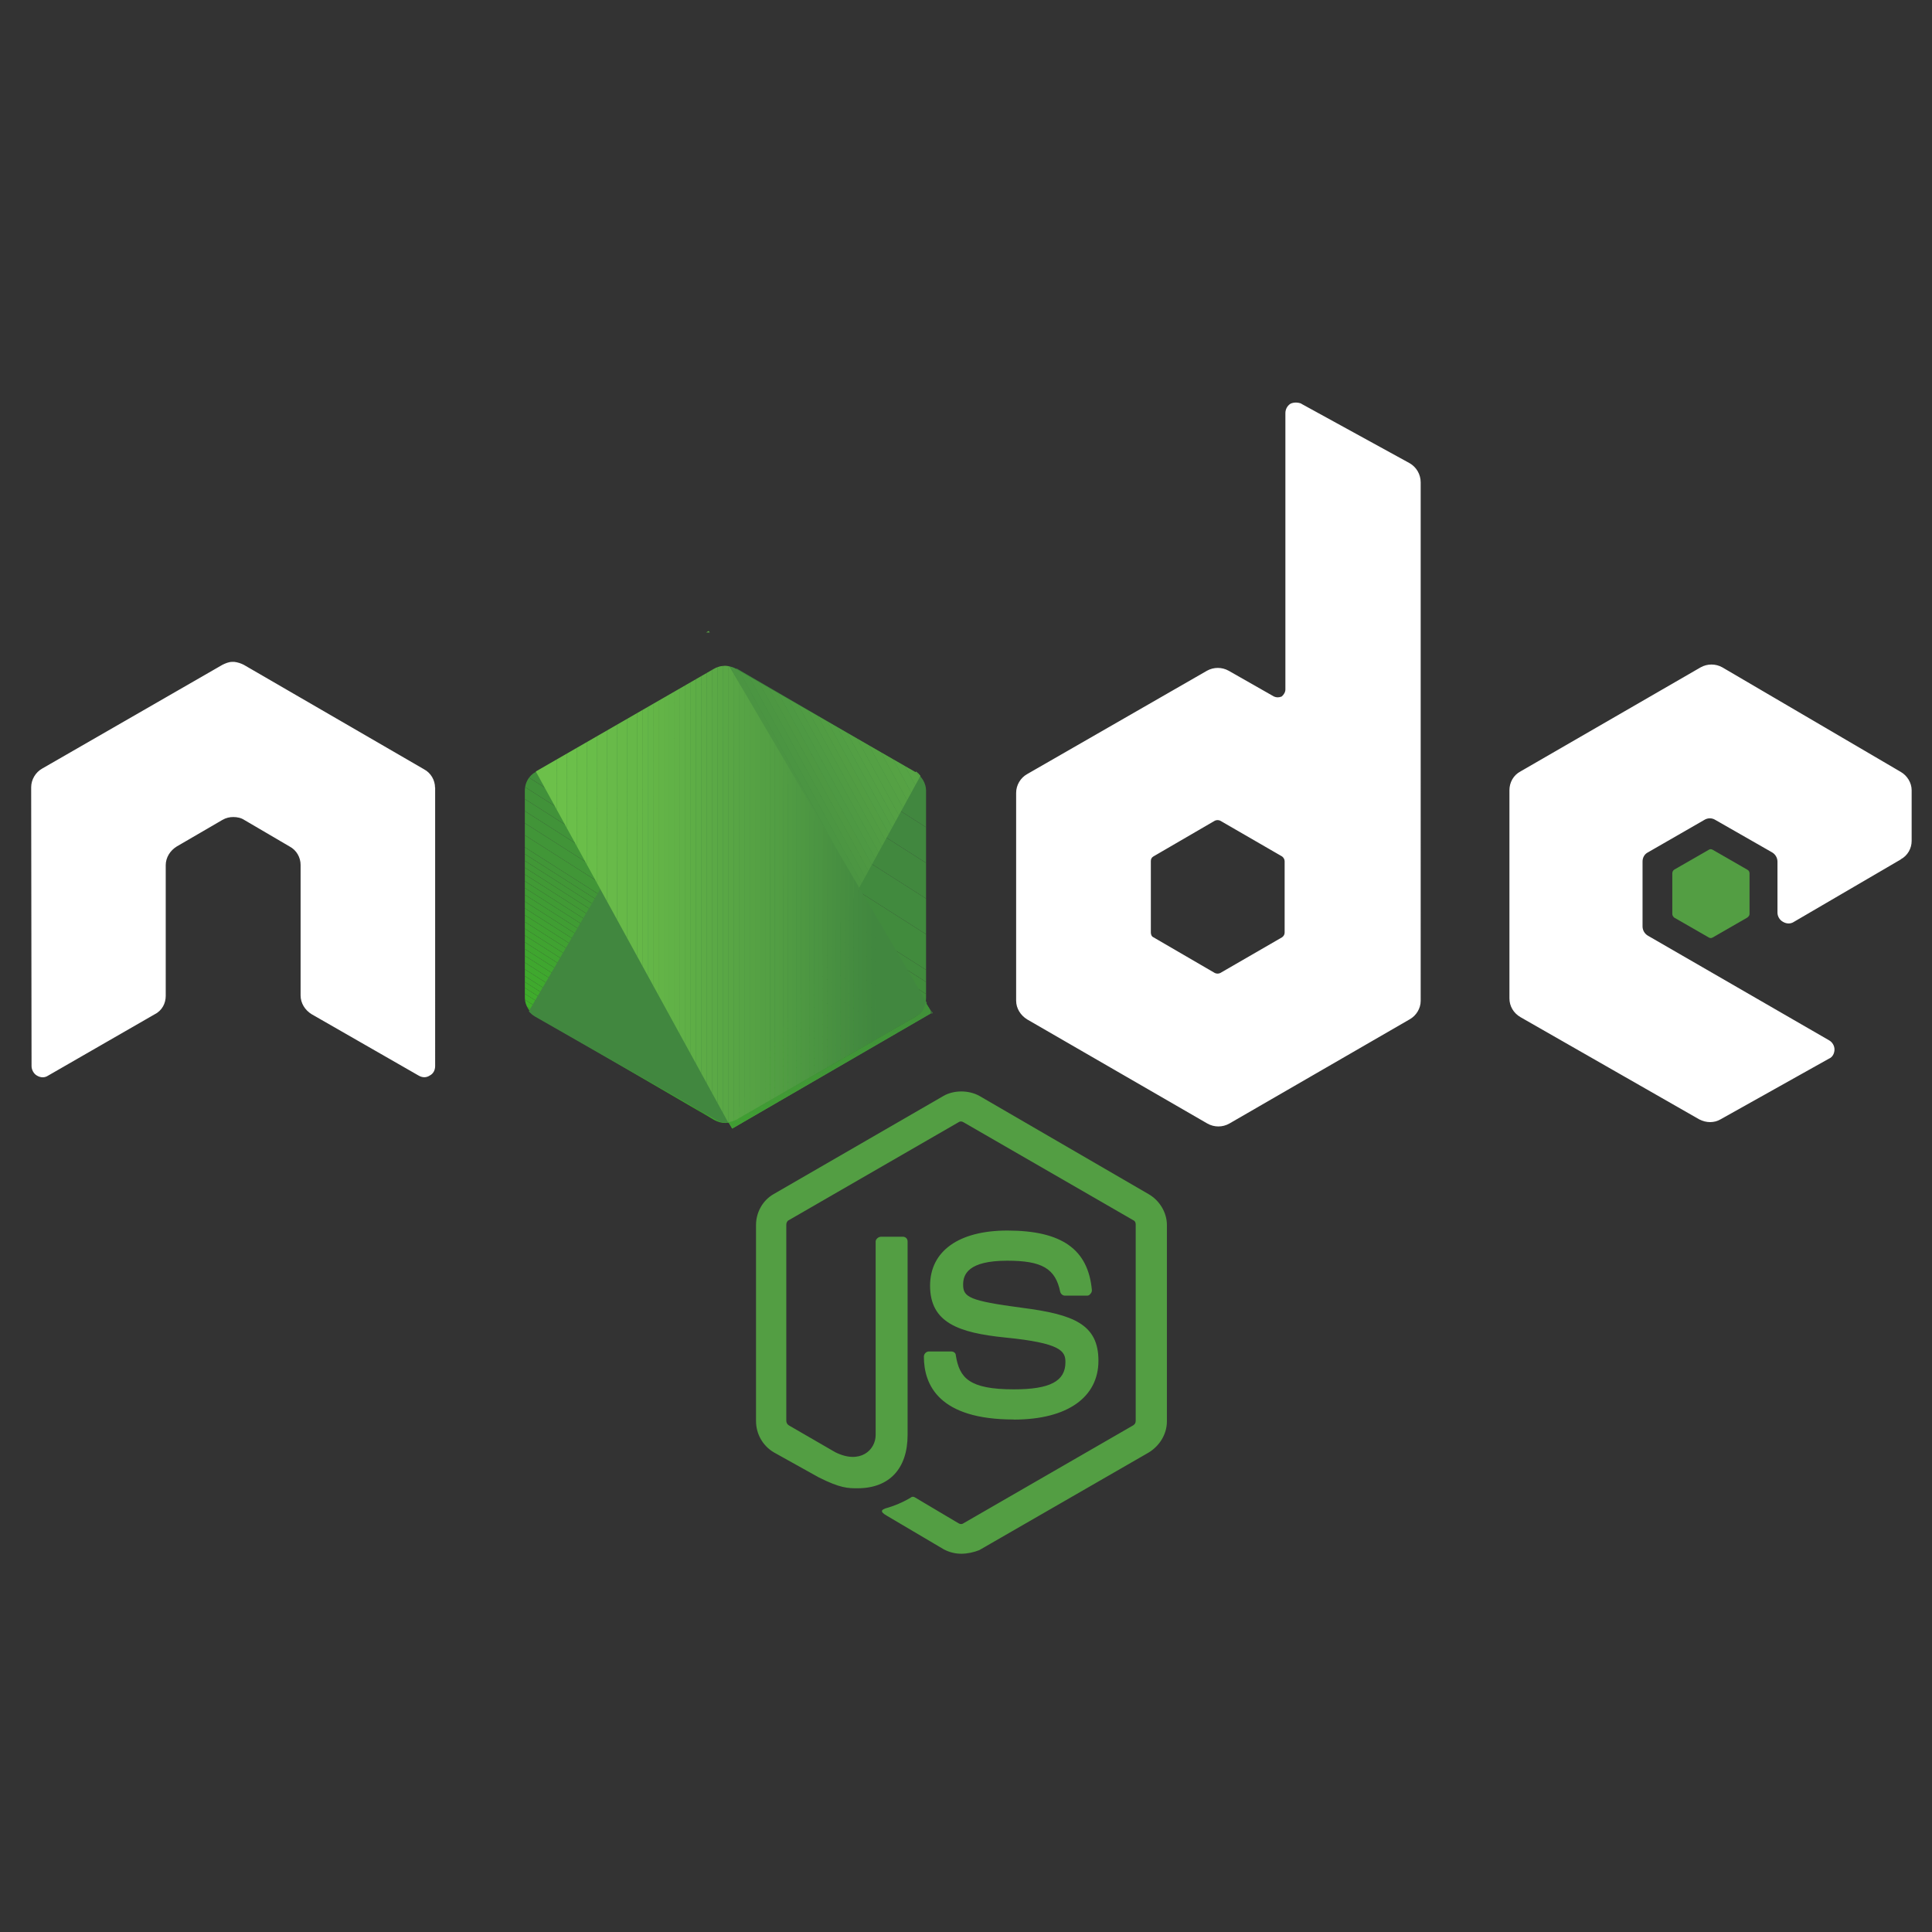 <?xml version="1.0" encoding="utf-8"?>
<!-- Generator: Adobe Illustrator 26.4.1, SVG Export Plug-In . SVG Version: 6.00 Build 0)  -->
<svg version="1.1" id="Layer_1" xmlns="http://www.w3.org/2000/svg" xmlns:xlink="http://www.w3.org/1999/xlink" x="0px" y="0px"
	 viewBox="0 0 2000 2000" style="enable-background:new 0 0 2000 2000;" xml:space="preserve">
<rect x="0" y="0" width="2000" height="2000" fill="#333333" stroke="none"/>
<style type="text/css">
	.st0{fill:#539E43;}
	.st1{fill:#FFFFFF;}
	.st2{clip-path:url(#SVGID_00000133498381765756961160000008197881792295824552_);}
	.st3{fill:#41873F;}
	.st4{fill:#41883E;}
	.st5{fill:#418A3E;}
	.st6{fill:#418B3D;}
	.st7{fill:#418C3C;}
	.st8{fill:#418D3C;}
	.st9{fill:#418E3B;}
	.st10{fill:#418F3B;}
	.st11{fill:#41913A;}
	.st12{fill:#419239;}
	.st13{fill:#419339;}
	.st14{fill:#419438;}
	.st15{fill:#419538;}
	.st16{fill:#419637;}
	.st17{fill:#419736;}
	.st18{fill:#419836;}
	.st19{fill:#419935;}
	.st20{fill:#419A35;}
	.st21{fill:#409B34;}
	.st22{fill:#409C34;}
	.st23{fill:#409D33;}
	.st24{fill:#409E33;}
	.st25{fill:#40A032;}
	.st26{fill:#40A131;}
	.st27{fill:#40A231;}
	.st28{fill:#40A330;}
	.st29{fill:#40A430;}
	.st30{fill:#3FA52F;}
	.st31{fill:#3FA62F;}
	.st32{fill:#3FA72E;}
	.st33{fill:#3FA82E;}
	.st34{fill:#3FA92D;}
	.st35{fill:#3FAA2C;}
	.st36{fill:#3FAC2C;}
	.st37{fill:#3FAD2B;}
	.st38{fill:#3FAE2A;}
	.st39{fill:none;}
	.st40{clip-path:url(#SVGID_00000183936919720754356680000000321250380823712681_);}
	.st41{fill:#42883F;}
	.st42{fill:#43893F;}
	.st43{fill:#438A40;}
	.st44{fill:#448B40;}
	.st45{fill:#458C40;}
	.st46{fill:#468D40;}
	.st47{fill:#478E40;}
	.st48{fill:#478F41;}
	.st49{fill:#489041;}
	.st50{fill:#499141;}
	.st51{fill:#4A9241;}
	.st52{fill:#4B9442;}
	.st53{fill:#4B9542;}
	.st54{fill:#4C9642;}
	.st55{fill:#4D9742;}
	.st56{fill:#4E9842;}
	.st57{fill:#4E9943;}
	.st58{fill:#4F9A43;}
	.st59{fill:#509B43;}
	.st60{fill:#519C43;}
	.st61{fill:#529D43;}
	.st62{fill:#529E44;}
	.st63{fill:#539F44;}
	.st64{fill:#54A044;}
	.st65{fill:#55A144;}
	.st66{fill:#56A244;}
	.st67{fill:#56A345;}
	.st68{fill:#57A445;}
	.st69{fill:#58A545;}
	.st70{fill:#59A645;}
	.st71{fill:#59A745;}
	.st72{fill:#5AA845;}
	.st73{fill:#5BA946;}
	.st74{fill:#5CAA46;}
	.st75{fill:#5DAB46;}
	.st76{fill:#5DAD46;}
	.st77{clip-path:url(#SVGID_00000035510071069843489620000017074493289278998968_);}
	.st78{clip-path:url(#SVGID_00000081610933727251542100000004184827308097930923_);}
	.st79{fill:#6CC04A;}
	.st80{fill:#6BBF4A;}
	.st81{fill:#6ABE49;}
	.st82{fill:#69BD49;}
	.st83{fill:#69BB49;}
	.st84{fill:#68BA49;}
	.st85{fill:#67B948;}
	.st86{fill:#66B848;}
	.st87{fill:#65B748;}
	.st88{fill:#64B648;}
	.st89{fill:#64B547;}
	.st90{fill:#63B447;}
	.st91{fill:#62B347;}
	.st92{fill:#61B247;}
	.st93{fill:#61B147;}
	.st94{fill:#60B047;}
	.st95{fill:#5FAF46;}
	.st96{fill:#5EAE46;}
	.st97{clip-path:url(#SVGID_00000067236203953811013000000008817334689205660591_);}
	.st98{clip-path:url(#SVGID_00000179631180295911548390000015315499325583206279_);}
	.st99{clip-path:url(#SVGID_00000138564462015343668750000016857360645155589272_);}
</style>
<path class="st0" d="M995.15,1608.42c-6.47,0-12.55-1.56-18.25-4.6l-58.64-34.62c-8.74-4.92-4.6-6.47-1.88-7.64
	c9.36-2.58,18.33-6.39,26.67-11.39c1.17-1.17,3.04-0.78,4.21,0l44.92,26.67c1.88,1.17,3.82,1.17,5.31,0l175.55-101.3
	c1.88-1.17,2.65-2.65,2.65-4.92v-202.92c0-2.26-0.78-3.82-2.65-4.6l-175.55-101.3c-1.88-1.17-3.82-1.17-5.31,0l-175.55,101.3
	c-1.88,0.78-2.65,3.04-2.65,4.6v202.92c0,1.88,0.78,3.82,2.65,4.92l47.97,27.76c25.89,12.94,41.88-2.26,41.88-17.86v-200.27
	c0-2.26,2.65-4.92,5.69-4.92h22.46c2.65,0,4.92,1.88,4.92,4.92v200.27c0,35.01-19.03,55.21-51.78,55.21c-9.9,0-17.86,0-40.4-11.39
	l-46.48-25.89c-11.39-6.86-18.25-19.03-18.25-32.36v-202.92c0-12.94,6.86-25.5,18.25-31.97l175.93-101.69
	c10.68-6.08,25.89-6.08,36.97,0l175.16,101.69c11.39,6.47,19.03,19.03,19.03,31.97v203.31c0,13.33-7.64,25.5-19.03,32.36
	l-175.16,100.92C1008.11,1606.95,1001.32,1608.43,995.15,1608.42L995.15,1608.42L995.15,1608.42z M1049.28,1469.45
	c-76.89,0-92.88-35.4-92.88-65.12c0-2.65,2.26-5.31,5.31-5.31h22.85c2.65,0,4.92,1.56,4.92,4.21c3.82,23.24,13.72,35.01,60.12,35.01
	c37.28,0,53.34-8.35,53.34-28.15c0-11.39-4.6-19.8-62.46-25.5c-47.97-4.92-77.67-15.21-77.67-53.65c0-35.8,29.72-57.08,79.94-57.08
	c56.38,0,83.75,19.42,87.57,61.69c0,1.56-0.39,2.65-1.56,3.82c-0.78,1.17-1.88,1.88-3.43,1.88h-22.85c-2.26,0-4.21-1.56-4.92-3.82
	c-4.92-24.33-19.03-32.36-54.83-32.36c-40.4,0-45.7,14.12-45.7,24.72c0,12.94,6.08,16.76,60.91,24.02
	c53.65,6.86,79.16,17.16,79.16,54.83s-31.97,60.91-87.57,60.91l-0.23-0.08l0,0L1049.28,1469.45z"/>
<path class="st1" d="M450.35,815.39c0-7.64-4.21-15.21-11.39-19.03L252.34,688.2c-3.04-1.56-6.47-2.65-9.9-3.04h-1.88
	c-3.82,0-7.25,1.56-10.29,3.04L43.74,795.58c-6.86,3.82-11.47,11.39-11.47,19.42l0.39,288.62c0,3.82,2.26,8.04,5.69,9.9
	c3.82,2.26,8.04,2.26,11.39,0l110.43-63.56c7.64-3.82,11.39-11.39,11.39-19.03V895.7c0-8.04,4.6-15.21,11.39-19.42l47.18-27.45
	c3.82-2.26,7.64-3.04,11.39-3.04c3.75,0,8.04,0.78,11.39,3.04l46.87,27.45c7.25,3.82,11.39,11.39,11.39,19.03v135.15
	c0,8.04,4.6,15.21,11.39,19.42l110.82,63.56c3.82,2.26,8.04,2.26,11.39,0c3.82-1.88,5.69-5.69,5.69-9.9V815l-0.08,0.39l0,0H450.35z
	 M1347.33,417.9c-3.82-1.56-8.04-1.56-11.39,0c-3.35,2.11-5.38,5.93-5.31,9.9v285.97c0,2.65-1.56,5.31-3.82,7.25
	c-3.04,1.17-5.31,1.17-8.04,0l-46.87-26.67c-6.94-3.9-15.52-3.9-22.46,0l-186.15,107c-6.86,3.82-11.39,11.39-11.39,19.42v215.09
	c0,8.04,4.6,15.21,11.39,19.42l186.54,107.78c7.09,4.05,15.75,4.05,22.85,0l186.61-107.85c6.86-3.82,11.39-11.39,11.39-19.03V499.32
	c0-8.19-4.36-15.75-11.39-19.8l-112.29-61.62H1347.33L1347.33,417.9z M1329.86,965.35c0,2.26-1.17,3.82-2.65,4.92l-63.95,36.97
	c-1.8,0.86-3.9,0.86-5.69,0L1194,970.27c-1.88-0.78-2.65-3.04-2.65-4.92V891.5c0-2.26,0.78-3.82,2.65-4.92l63.56-36.97
	c1.8-0.86,3.9-0.86,5.69,0l63.95,36.97c1.56,1.17,2.65,3.04,2.65,4.92V965.35z M1967.54,889.62c7.25-3.82,11.39-11.39,11.39-19.03
	v-52.56c0-7.64-4.6-15.21-11.39-19.03l-184.59-108.16c-6.94-3.9-15.52-3.9-22.46,0l-186.54,107.78
	c-7.25,3.82-11.39,11.39-11.39,19.42v215.47c0,8.04,4.21,15.21,11.39,19.42l185.06,105.82c7.25,3.82,15.6,3.82,22.07,0l112.29-62.85
	c3.82-1.56,5.69-5.69,5.69-9.51s-2.26-7.64-5.69-9.51L1706.05,968.7c-3.43-1.95-5.62-5.54-5.69-9.51v-67.38
	c0-3.82,1.88-7.64,5.69-9.51l58.26-33.53c3.51-2.19,7.96-2.19,11.39,0l58.64,33.53c3.43,1.95,5.62,5.54,5.69,9.51v52.95
	c0,3.82,2.26,7.64,5.69,9.51c3.82,2.26,8.04,2.26,11.39,0l110.82-64.73L1967.54,889.62L1967.54,889.62L1967.54,889.62z"/>
<path class="st0" d="M1768.84,879.73c1.24-0.86,2.89-0.86,4.21,0l35.8,20.59c1.56,0.78,2.26,2.26,2.26,3.82v41.88
	c0,1.56-0.78,2.65-2.26,3.82l-35.8,20.59c-1.24,0.86-2.89,0.86-4.21,0l-35.8-20.59c-1.17-1.17-1.88-2.26-1.88-3.82v-41.88
	c0-1.56,0.78-3.04,1.88-3.82L1768.84,879.73z"/>
<g>
	<g id="a">
		<g>
			<defs>
				<path id="SVGID_1_" d="M762.21,692.4c-6.94-3.9-15.52-3.9-22.46,0L554.69,799.01c-7.25,3.82-11.39,11.39-11.39,19.42v214.38
					c0,7.64,4.6,15.21,11.39,19.03l184.98,107.7c6.94,3.9,15.52,3.9,22.46,0l185.45-107c6.86-3.82,11.08-11.39,11.08-19.42V818.43
					c0-7.64-4.6-15.21-11.39-19.03L762.52,692.02L762.21,692.4L762.21,692.4z"/>
			</defs>
			<clipPath id="SVGID_00000176754518267065581890000015078839734845973651_">
				<use xlink:href="#SVGID_1_"  style="overflow:visible;"/>
			</clipPath>
			<g style="clip-path:url(#SVGID_00000176754518267065581890000015078839734845973651_);">
				<g>
					<polygon class="st3" points="958.66,856.4 694.84,688.51 958.66,688.51 					"/>
					<polygon class="st3" points="958.66,893.3 636.82,688.51 694.84,688.51 958.66,856.4 					"/>
					<polygon class="st4" points="958.66,930.22 578.81,688.51 636.82,688.51 958.66,893.3 					"/>
					<polygon class="st5" points="958.66,967.14 543.3,702.82 543.3,688.51 578.81,688.51 958.66,930.22 					"/>
					<polygon class="st6" points="958.66,1004.05 543.3,739.75 543.3,702.82 958.66,967.14 					"/>
					<polygon class="st6" points="958.66,1016.54 543.3,752.23 543.3,739.75 958.66,1004.05 					"/>
					<polygon class="st7" points="958.66,1029.03 543.3,764.71 543.3,752.23 958.66,1016.54 					"/>
					<polygon class="st8" points="958.66,1041.51 543.3,777.2 543.3,764.71 958.66,1029.03 					"/>
					<polygon class="st9" points="958.66,1054 543.3,789.69 543.3,777.2 958.66,1041.51 					"/>
					<polygon class="st10" points="958.66,1066.49 543.3,802.17 543.3,789.69 958.66,1054 					"/>
					<polygon class="st11" points="958.66,1078.97 543.3,814.66 543.3,802.17 958.66,1066.49 					"/>
					<polygon class="st12" points="958.66,1091.45 543.3,827.14 543.3,814.66 958.66,1078.97 					"/>
					<polygon class="st13" points="958.66,1103.94 543.3,839.62 543.3,827.14 958.66,1091.45 					"/>
					<polygon class="st14" points="958.66,1116.43 543.3,852.11 543.3,839.62 958.66,1103.94 					"/>
					<polygon class="st15" points="958.66,1128.91 543.3,864.6 543.3,852.11 958.66,1116.43 					"/>
					<polygon class="st16" points="958.66,1141.4 543.3,877.08 543.3,864.6 958.66,1128.91 					"/>
					<polygon class="st16" points="958.66,1148.42 543.3,884.1 543.3,877.08 958.66,1141.4 					"/>
					<polygon class="st17" points="958.66,1155.42 543.3,891.12 543.3,884.1 958.66,1148.42 					"/>
					<polygon class="st18" points="958.66,1162.45 543.3,898.13 543.3,891.12 958.66,1155.42 					"/>
					<polygon class="st19" points="949.19,1163.44 543.3,905.15 543.3,898.13 958.66,1162.45 958.66,1163.44 					"/>
					<polygon class="st20" points="938.16,1163.44 543.3,912.16 543.3,905.15 949.19,1163.44 					"/>
					<polygon class="st21" points="927.14,1163.44 543.3,919.18 543.3,912.16 938.16,1163.44 					"/>
					<polygon class="st22" points="916.11,1163.44 543.3,926.2 543.3,919.18 927.14,1163.44 					"/>
					<polygon class="st23" points="905.08,1163.44 543.3,933.21 543.3,926.2 916.11,1163.44 					"/>
					<polygon class="st24" points="894.06,1163.44 543.3,940.23 543.3,933.21 905.08,1163.44 					"/>
					<polygon class="st25" points="883.04,1163.44 543.3,947.24 543.3,940.23 894.06,1163.44 					"/>
					<polygon class="st26" points="872.01,1163.44 543.3,954.26 543.3,947.24 883.04,1163.44 					"/>
					<polygon class="st27" points="860.99,1163.44 543.3,961.28 543.3,954.26 872.01,1163.44 					"/>
					<polygon class="st28" points="849.96,1163.44 543.3,968.29 543.3,961.28 860.99,1163.44 					"/>
					<polygon class="st29" points="838.94,1163.44 543.3,975.31 543.3,968.29 849.96,1163.44 					"/>
					<polygon class="st30" points="827.92,1163.44 543.3,982.32 543.3,975.31 838.94,1163.44 					"/>
					<polygon class="st31" points="816.89,1163.44 543.3,989.34 543.3,982.32 827.92,1163.44 					"/>
					<polygon class="st32" points="805.86,1163.44 543.3,996.36 543.3,989.34 816.89,1163.44 					"/>
					<polygon class="st33" points="794.84,1163.44 543.3,1003.37 543.3,996.36 805.86,1163.44 					"/>
					<polygon class="st34" points="783.81,1163.44 543.3,1010.39 543.3,1003.37 794.84,1163.44 					"/>
					<polygon class="st34" points="774.22,1163.44 543.3,1016.49 543.3,1010.39 783.81,1163.44 					"/>
					<polygon class="st35" points="764.63,1163.44 543.3,1022.59 543.3,1016.49 774.22,1163.44 					"/>
					<polygon class="st36" points="755.04,1163.44 543.3,1028.7 543.3,1022.59 764.63,1163.44 					"/>
					<polygon class="st37" points="745.44,1163.44 543.3,1034.81 543.3,1028.7 755.04,1163.44 					"/>
					<polygon class="st38" points="735.85,1163.44 543.3,1040.9 543.3,1034.81 745.44,1163.44 					"/>
					<polygon class="st38" points="543.3,1040.9 735.85,1163.44 543.3,1163.44 					"/>
				</g>
			</g>
		</g>
	</g>
	<g>
		<path class="st39" d="M739.36,692.4L553.14,799.01c-6.94,3.97-11.31,11.39-11.39,19.42v214.38c0,5.31,2.26,10.29,5.69,14.12
			l208.61-357.1c-5.31-1.17-11.39-0.78-16.76,2.26v0.31H739.36L739.36,692.4z M757.22,1161.1l5.31-2.26l185.76-107
			c6.86-3.82,11.39-11.39,11.39-19.42V818.43c0-5.69-2.65-11.39-6.47-15.21L757.22,1161.1L757.22,1161.1L757.22,1161.1z"/>
		<g>
			<defs>
				<path id="SVGID_00000165934567951342522560000005983426536676972709_" d="M947.97,799.4l-186.54-107
					c-1.72-0.93-3.51-1.72-5.31-2.26l-208.69,356.7c1.72,2.11,3.74,3.9,6.08,5.31l186.54,106.61c4.92,3.43,11.39,4.21,16.76,2.65
					l196.05-358.26c-1.32-1.72-2.81-3.27-4.6-4.6L947.97,799.4L947.97,799.4L947.97,799.4z"/>
			</defs>
			<clipPath id="SVGID_00000054258501679994725220000007543678971955344265_">
				<use xlink:href="#SVGID_00000165934567951342522560000005983426536676972709_"  style="overflow:visible;"/>
			</clipPath>
			<g style="clip-path:url(#SVGID_00000054258501679994725220000007543678971955344265_);">
				<g>
					<polygon class="st3" points="672.04,690.14 929.57,1162.97 547.44,1162.97 547.44,690.14 					"/>
					<polygon class="st3" points="679.03,690.14 936.56,1162.97 929.57,1162.97 672.04,690.14 					"/>
					<polygon class="st41" points="686.01,690.14 943.54,1162.97 936.56,1162.97 679.03,690.14 					"/>
					<polygon class="st42" points="693,690.14 950.53,1162.97 943.54,1162.97 686.01,690.14 					"/>
					<polygon class="st43" points="699.98,690.14 952.88,1154.47 952.88,1162.97 950.53,1162.97 693,690.14 					"/>
					<polygon class="st44" points="706.96,690.14 952.88,1141.64 952.88,1154.47 699.98,690.14 					"/>
					<polygon class="st45" points="713.95,690.14 952.88,1128.82 952.88,1141.64 706.96,690.14 					"/>
					<polygon class="st46" points="720.93,690.14 952.88,1115.99 952.88,1128.82 713.95,690.14 					"/>
					<polygon class="st47" points="727.92,690.14 952.88,1103.17 952.88,1115.99 720.93,690.14 					"/>
					<polygon class="st48" points="734.91,690.14 952.88,1090.34 952.88,1103.17 727.92,690.14 					"/>
					<polygon class="st49" points="741.89,690.14 952.88,1077.52 952.88,1090.34 734.91,690.14 					"/>
					<polygon class="st50" points="748.88,690.14 952.88,1064.7 952.88,1077.52 741.89,690.14 					"/>
					<polygon class="st51" points="755.86,690.14 952.88,1051.87 952.88,1064.7 748.88,690.14 					"/>
					<polygon class="st52" points="762.84,690.14 952.88,1039.05 952.88,1051.87 755.86,690.14 					"/>
					<polygon class="st53" points="769.83,690.14 952.88,1026.23 952.88,1039.05 762.84,690.14 					"/>
					<polygon class="st54" points="776.81,690.14 952.88,1013.4 952.88,1026.23 769.83,690.14 					"/>
					<polygon class="st55" points="783.8,690.14 952.88,1000.58 952.88,1013.4 776.81,690.14 					"/>
					<polygon class="st56" points="790.79,690.14 952.88,987.75 952.88,1000.58 783.8,690.14 					"/>
					<polygon class="st57" points="797.77,690.14 952.88,974.93 952.88,987.75 790.79,690.14 					"/>
					<polygon class="st58" points="804.75,690.14 952.88,962.11 952.88,974.93 797.77,690.14 					"/>
					<polygon class="st59" points="811.74,690.14 952.88,949.29 952.88,962.11 804.75,690.14 					"/>
					<polygon class="st60" points="818.72,690.14 952.88,936.46 952.88,949.29 811.74,690.14 					"/>
					<polygon class="st61" points="825.7,690.14 952.88,923.63 952.88,936.46 818.72,690.14 					"/>
					<polygon class="st62" points="832.69,690.14 952.88,910.81 952.88,923.63 825.7,690.14 					"/>
					<polygon class="st63" points="839.68,690.14 952.88,897.99 952.88,910.81 832.69,690.14 					"/>
					<polygon class="st64" points="846.66,690.14 952.88,885.16 952.88,897.99 839.68,690.14 					"/>
					<polygon class="st64" points="855.2,690.14 952.88,869.49 952.88,885.16 846.66,690.14 					"/>
					<polygon class="st65" points="863.74,690.14 952.88,853.81 952.88,869.49 855.2,690.14 					"/>
					<polygon class="st66" points="872.28,690.14 952.88,838.13 952.88,853.81 863.74,690.14 					"/>
					<polygon class="st67" points="880.82,690.14 952.88,822.45 952.88,838.13 872.28,690.14 					"/>
					<polygon class="st68" points="889.36,690.14 952.88,806.78 952.88,822.45 880.82,690.14 					"/>
					<polygon class="st69" points="897.89,690.14 952.88,791.1 952.88,806.78 889.36,690.14 					"/>
					<polygon class="st70" points="906.43,690.14 952.88,775.42 952.88,791.1 897.89,690.14 					"/>
					<polygon class="st71" points="914.98,690.14 952.88,759.75 952.88,775.42 906.43,690.14 					"/>
					<polygon class="st72" points="923.52,690.14 952.88,744.07 952.88,759.75 914.98,690.14 					"/>
					<polygon class="st73" points="932.05,690.14 952.88,728.39 952.88,744.07 923.52,690.14 					"/>
					<polygon class="st74" points="940.59,690.14 952.88,712.71 952.88,728.39 932.05,690.14 					"/>
					<polygon class="st75" points="949.13,690.14 952.88,697.04 952.88,712.71 940.59,690.14 					"/>
					<polygon class="st76" points="952.88,697.04 949.13,690.14 952.88,690.14 					"/>
				</g>
			</g>
		</g>
	</g>
	<g>
		<path class="st39" d="M959.74,1032.73v-214.3c0-7.64-4.92-15.21-11.78-19.03l-186.54-107c-2.11-1.32-4.44-2.19-6.86-2.65
			l203.7,347.97C959.36,1036.16,959.74,1034.68,959.74,1032.73L959.74,1032.73z M553.53,799.39c-7.02,3.82-11.47,11.08-11.78,19.03
			v214.38c0,7.64,5.31,15.21,11.78,19.03l186.54,107.39c3.82,2.65,8.74,3.43,14.12,2.65L555.09,798.61l-1.88,0.78L553.53,799.39
			L553.53,799.39z"/>
		<g>
			<defs>
				<path id="SVGID_00000001635867275489880920000009505443649883884716_" d="M733.59,653.18l-2.65,1.56h3.82
					C734.76,654.67,733.59,653.18,733.59,653.18z"/>
			</defs>
			<clipPath id="SVGID_00000088093695674948278820000008298824786624428211_">
				<use xlink:href="#SVGID_00000001635867275489880920000009505443649883884716_"  style="overflow:visible;"/>
			</clipPath>
			<g style="clip-path:url(#SVGID_00000088093695674948278820000008298824786624428211_);">
				<g>
					<rect x="730.94" y="653.18" class="st75" width="0.53" height="1.56"/>
					<rect x="731.47" y="653.18" class="st74" width="3.29" height="1.56"/>
				</g>
			</g>
		</g>
		<g>
			<defs>
				<path id="SVGID_00000121969774056920627720000004331828466327819671_" d="M948.36,1052.15c5.31-3.2,9.2-8.19,11.08-14.12
					L754.96,689.75c-5.46-1.17-11.16-0.16-15.99,2.65L554.69,798.62l199.09,363.26c2.89-0.47,5.69-1.4,8.35-2.65l186.15-107.39v0.31
					L948.36,1052.15L948.36,1052.15z"/>
			</defs>
			<clipPath id="SVGID_00000033350124163013677660000000091805871345838518_">
				<use xlink:href="#SVGID_00000121969774056920627720000004331828466327819671_"  style="overflow:visible;"/>
			</clipPath>
			<g style="clip-path:url(#SVGID_00000033350124163013677660000000091805871345838518_);">
				<g>
					<rect x="554.69" y="688.59" class="st79" width="21.61" height="473.29"/>
					<rect x="576.3" y="688.59" class="st79" width="10.4" height="473.29"/>
					<rect x="586.7" y="688.59" class="st80" width="10.4" height="473.29"/>
					<rect x="597.09" y="688.59" class="st81" width="10.4" height="473.29"/>
					<rect x="607.48" y="688.59" class="st82" width="10.4" height="473.29"/>
					<rect x="617.87" y="688.59" class="st83" width="10.4" height="473.29"/>
					<rect x="628.27" y="688.59" class="st84" width="10.4" height="473.29"/>
					<rect x="638.67" y="688.59" class="st85" width="10.4" height="473.29"/>
					<rect x="649.06" y="688.59" class="st86" width="10.4" height="473.29"/>
					<rect x="659.45" y="688.59" class="st86" width="5.55" height="473.29"/>
					<rect x="665" y="688.59" class="st87" width="5.55" height="473.29"/>
					<rect x="670.56" y="688.59" class="st88" width="5.55" height="473.29"/>
					<rect x="676.11" y="688.59" class="st89" width="5.55" height="473.29"/>
					<rect x="681.67" y="688.59" class="st90" width="5.55" height="473.29"/>
					<rect x="687.22" y="688.59" class="st91" width="5.55" height="473.29"/>
					<rect x="692.78" y="688.59" class="st92" width="5.55" height="473.29"/>
					<rect x="698.33" y="688.59" class="st93" width="5.55" height="473.29"/>
					<rect x="703.88" y="688.59" class="st94" width="5.55" height="473.29"/>
					<rect x="709.44" y="688.59" class="st95" width="5.55" height="473.29"/>
					<rect x="714.99" y="688.59" class="st96" width="5.55" height="473.29"/>
					<rect x="720.54" y="688.59" class="st76" width="5.55" height="473.29"/>
					<rect x="726.1" y="688.59" class="st75" width="5.55" height="473.29"/>
					<rect x="731.66" y="688.59" class="st74" width="5.55" height="473.29"/>
					<rect x="737.2" y="688.59" class="st73" width="5.55" height="473.29"/>
					<rect x="742.76" y="688.59" class="st72" width="5.55" height="473.29"/>
					<rect x="748.31" y="688.59" class="st71" width="5.55" height="473.29"/>
					<rect x="753.87" y="688.59" class="st70" width="5.55" height="473.29"/>
					<rect x="759.43" y="688.59" class="st69" width="5.55" height="473.29"/>
					<rect x="764.98" y="688.59" class="st68" width="5.55" height="473.29"/>
					<rect x="770.54" y="688.59" class="st67" width="5.55" height="473.29"/>
					<rect x="776.08" y="688.59" class="st66" width="5.55" height="473.29"/>
					<rect x="781.63" y="688.59" class="st65" width="5.55" height="473.29"/>
					<rect x="787.19" y="688.59" class="st64" width="5.55" height="473.29"/>
					<rect x="792.75" y="688.59" class="st64" width="4.55" height="473.29"/>
					<rect x="797.29" y="688.59" class="st63" width="4.55" height="473.29"/>
					<rect x="801.84" y="688.59" class="st62" width="4.55" height="473.29"/>
					<rect x="806.37" y="688.59" class="st61" width="4.55" height="473.29"/>
					<rect x="810.92" y="688.59" class="st60" width="4.55" height="473.29"/>
					<rect x="815.47" y="688.59" class="st59" width="4.55" height="473.29"/>
					<rect x="820.01" y="688.59" class="st58" width="4.55" height="473.29"/>
					<rect x="824.55" y="688.59" class="st57" width="4.55" height="473.29"/>
					<rect x="829.09" y="688.59" class="st56" width="4.55" height="473.29"/>
					<rect x="833.64" y="688.59" class="st55" width="4.55" height="473.29"/>
					<rect x="838.18" y="688.59" class="st54" width="4.55" height="473.29"/>
					<rect x="842.73" y="688.59" class="st53" width="4.55" height="473.29"/>
					<rect x="847.26" y="688.59" class="st52" width="4.55" height="473.29"/>
					<rect x="851.8" y="688.59" class="st51" width="4.55" height="473.29"/>
					<rect x="856.35" y="688.59" class="st50" width="4.55" height="473.29"/>
					<rect x="860.89" y="688.59" class="st49" width="4.55" height="473.29"/>
					<rect x="865.44" y="688.59" class="st48" width="4.55" height="473.29"/>
					<rect x="869.97" y="688.59" class="st47" width="4.55" height="473.29"/>
					<rect x="874.52" y="688.59" class="st46" width="4.55" height="473.29"/>
					<rect x="879.07" y="688.59" class="st45" width="4.55" height="473.29"/>
					<rect x="883.61" y="688.59" class="st44" width="4.55" height="473.29"/>
					<rect x="888.16" y="688.59" class="st43" width="4.55" height="473.29"/>
					<rect x="892.69" y="688.59" class="st42" width="4.55" height="473.29"/>
					<rect x="897.24" y="688.59" class="st41" width="4.55" height="473.29"/>
					<rect x="901.78" y="688.59" class="st3" width="4.55" height="473.29"/>
					<rect x="906.33" y="688.59" class="st3" width="53.11" height="473.29"/>
				</g>
			</g>
		</g>
		<g>
			<defs>
				<polygon id="SVGID_00000144335862015309594150000002137236322569027730_" points="965.52,1048.72 964.35,1046.46 964.35,1049.5 
					965.52,1048.72 				"/>
			</defs>
			<clipPath id="SVGID_00000082368632589537266100000005514495428373288332_">
				<use xlink:href="#SVGID_00000144335862015309594150000002137236322569027730_"  style="overflow:visible;"/>
			</clipPath>
			<g style="clip-path:url(#SVGID_00000082368632589537266100000005514495428373288332_);">
				<rect x="964.35" y="1046.46" class="st3" width="1.17" height="3.04"/>
			</g>
		</g>
		<g>
			<defs>
				<path id="SVGID_00000111887950133485121200000012297876779453463956_" d="M948.36,1052.15l-185.84,107
					c-2.65,1.32-5.46,2.26-8.35,2.65l3.82,6.47l205.57-119.17v-2.65l-5.31-8.74C957.48,1043.81,953.66,1049.11,948.36,1052.15
					L948.36,1052.15L948.36,1052.15z"/>
			</defs>
			<clipPath id="SVGID_00000159442916781891347250000007882855926491987644_">
				<use xlink:href="#SVGID_00000111887950133485121200000012297876779453463956_"  style="overflow:visible;"/>
			</clipPath>
			<g style="clip-path:url(#SVGID_00000159442916781891347250000007882855926491987644_);">
				<g>
					<rect x="754.18" y="1037.72" class="st70" width="5.01" height="130.54"/>
					<rect x="759.2" y="1037.72" class="st69" width="5.55" height="130.54"/>
					<rect x="764.74" y="1037.72" class="st68" width="5.55" height="130.54"/>
					<rect x="770.29" y="1037.72" class="st67" width="5.55" height="130.54"/>
					<rect x="775.86" y="1037.72" class="st66" width="5.55" height="130.54"/>
					<rect x="781.41" y="1037.72" class="st65" width="5.55" height="130.54"/>
					<rect x="786.96" y="1037.72" class="st64" width="5.55" height="130.54"/>
					<rect x="792.52" y="1037.72" class="st64" width="4.55" height="130.54"/>
					<rect x="797.06" y="1037.72" class="st63" width="4.55" height="130.54"/>
					<rect x="801.61" y="1037.72" class="st62" width="4.55" height="130.54"/>
					<rect x="806.15" y="1037.72" class="st61" width="4.55" height="130.54"/>
					<rect x="810.7" y="1037.72" class="st60" width="4.55" height="130.54"/>
					<rect x="815.24" y="1037.72" class="st59" width="4.55" height="130.54"/>
					<rect x="819.77" y="1037.72" class="st58" width="4.55" height="130.54"/>
					<rect x="824.32" y="1037.72" class="st57" width="4.55" height="130.54"/>
					<rect x="828.87" y="1037.72" class="st56" width="4.55" height="130.54"/>
					<rect x="833.41" y="1037.72" class="st55" width="4.55" height="130.54"/>
					<rect x="837.96" y="1037.72" class="st54" width="4.55" height="130.54"/>
					<rect x="842.49" y="1037.72" class="st53" width="4.55" height="130.54"/>
					<rect x="847.04" y="1037.72" class="st52" width="4.55" height="130.54"/>
					<rect x="851.59" y="1037.72" class="st51" width="4.55" height="130.54"/>
					<rect x="856.13" y="1037.72" class="st50" width="4.55" height="130.54"/>
					<rect x="860.67" y="1037.72" class="st49" width="4.55" height="130.54"/>
					<rect x="865.22" y="1037.72" class="st48" width="4.55" height="130.54"/>
					<rect x="869.76" y="1037.72" class="st47" width="4.55" height="130.54"/>
					<rect x="874.31" y="1037.72" class="st46" width="4.55" height="130.54"/>
					<rect x="878.86" y="1037.72" class="st45" width="4.55" height="130.54"/>
					<rect x="883.39" y="1037.72" class="st44" width="4.55" height="130.54"/>
					<rect x="887.94" y="1037.72" class="st43" width="4.55" height="130.54"/>
					<rect x="892.48" y="1037.72" class="st42" width="4.55" height="130.54"/>
					<rect x="897.02" y="1037.72" class="st41" width="4.55" height="130.54"/>
					<rect x="901.57" y="1037.72" class="st3" width="4.55" height="130.54"/>
					<rect x="906.1" y="1037.72" class="st3" width="57.46" height="130.54"/>
				</g>
			</g>
		</g>
		<g>
			<defs>
				<path id="SVGID_00000078023217106187947900000015600269933149869706_" d="M948.36,1052.15l-185.84,107
					c-2.65,1.32-5.46,2.26-8.35,2.65l3.82,6.47l205.57-119.17v-2.65l-5.31-8.74C957.48,1043.81,953.66,1049.11,948.36,1052.15
					L948.36,1052.15L948.36,1052.15z"/>
			</defs>
			<clipPath id="SVGID_00000049938015430200719420000015178744225926615191_">
				<use xlink:href="#SVGID_00000078023217106187947900000015600269933149869706_"  style="overflow:visible;"/>
			</clipPath>
			<g style="clip-path:url(#SVGID_00000049938015430200719420000015178744225926615191_);">
				<g>
					<polygon class="st11" points="963.56,1042.07 940.78,1037.72 963.56,1037.72 					"/>
					<polygon class="st12" points="963.56,1058.47 854.81,1037.72 940.78,1037.72 963.56,1042.07 					"/>
					<polygon class="st13" points="963.56,1074.86 768.83,1037.72 854.81,1037.72 963.56,1058.47 					"/>
					<polygon class="st14" points="963.56,1091.26 754.18,1051.33 754.18,1037.72 768.83,1037.72 963.56,1074.86 					"/>
					<polygon class="st15" points="963.56,1107.64 754.18,1067.71 754.18,1051.33 963.56,1091.26 					"/>
					<polygon class="st16" points="963.56,1124.04 754.18,1084.11 754.18,1067.71 963.56,1107.64 					"/>
					<polygon class="st16" points="963.56,1133.26 754.18,1093.32 754.18,1084.11 963.56,1124.04 					"/>
					<polygon class="st17" points="963.56,1142.47 754.18,1102.54 754.18,1093.32 963.56,1133.26 					"/>
					<polygon class="st18" points="963.56,1151.68 754.18,1111.75 754.18,1102.54 963.56,1142.47 					"/>
					<polygon class="st19" points="963.56,1160.89 754.18,1120.95 754.18,1111.75 963.56,1151.68 					"/>
					<polygon class="st20" points="953.95,1168.27 754.18,1130.18 754.18,1120.95 963.56,1160.89 963.56,1168.27 					"/>
					<polygon class="st21" points="905.65,1168.27 754.18,1139.39 754.18,1130.18 953.95,1168.27 					"/>
					<polygon class="st22" points="857.33,1168.27 754.18,1148.59 754.18,1139.39 905.65,1168.27 					"/>
					<polygon class="st23" points="809.04,1168.27 754.18,1157.81 754.18,1148.59 857.33,1168.27 					"/>
					<polygon class="st24" points="760.72,1168.27 754.18,1167.02 754.18,1157.81 809.04,1168.27 					"/>
					<polygon class="st25" points="754.18,1167.02 760.72,1168.27 754.18,1168.27 					"/>
				</g>
			</g>
		</g>
	</g>
</g>
</svg>
